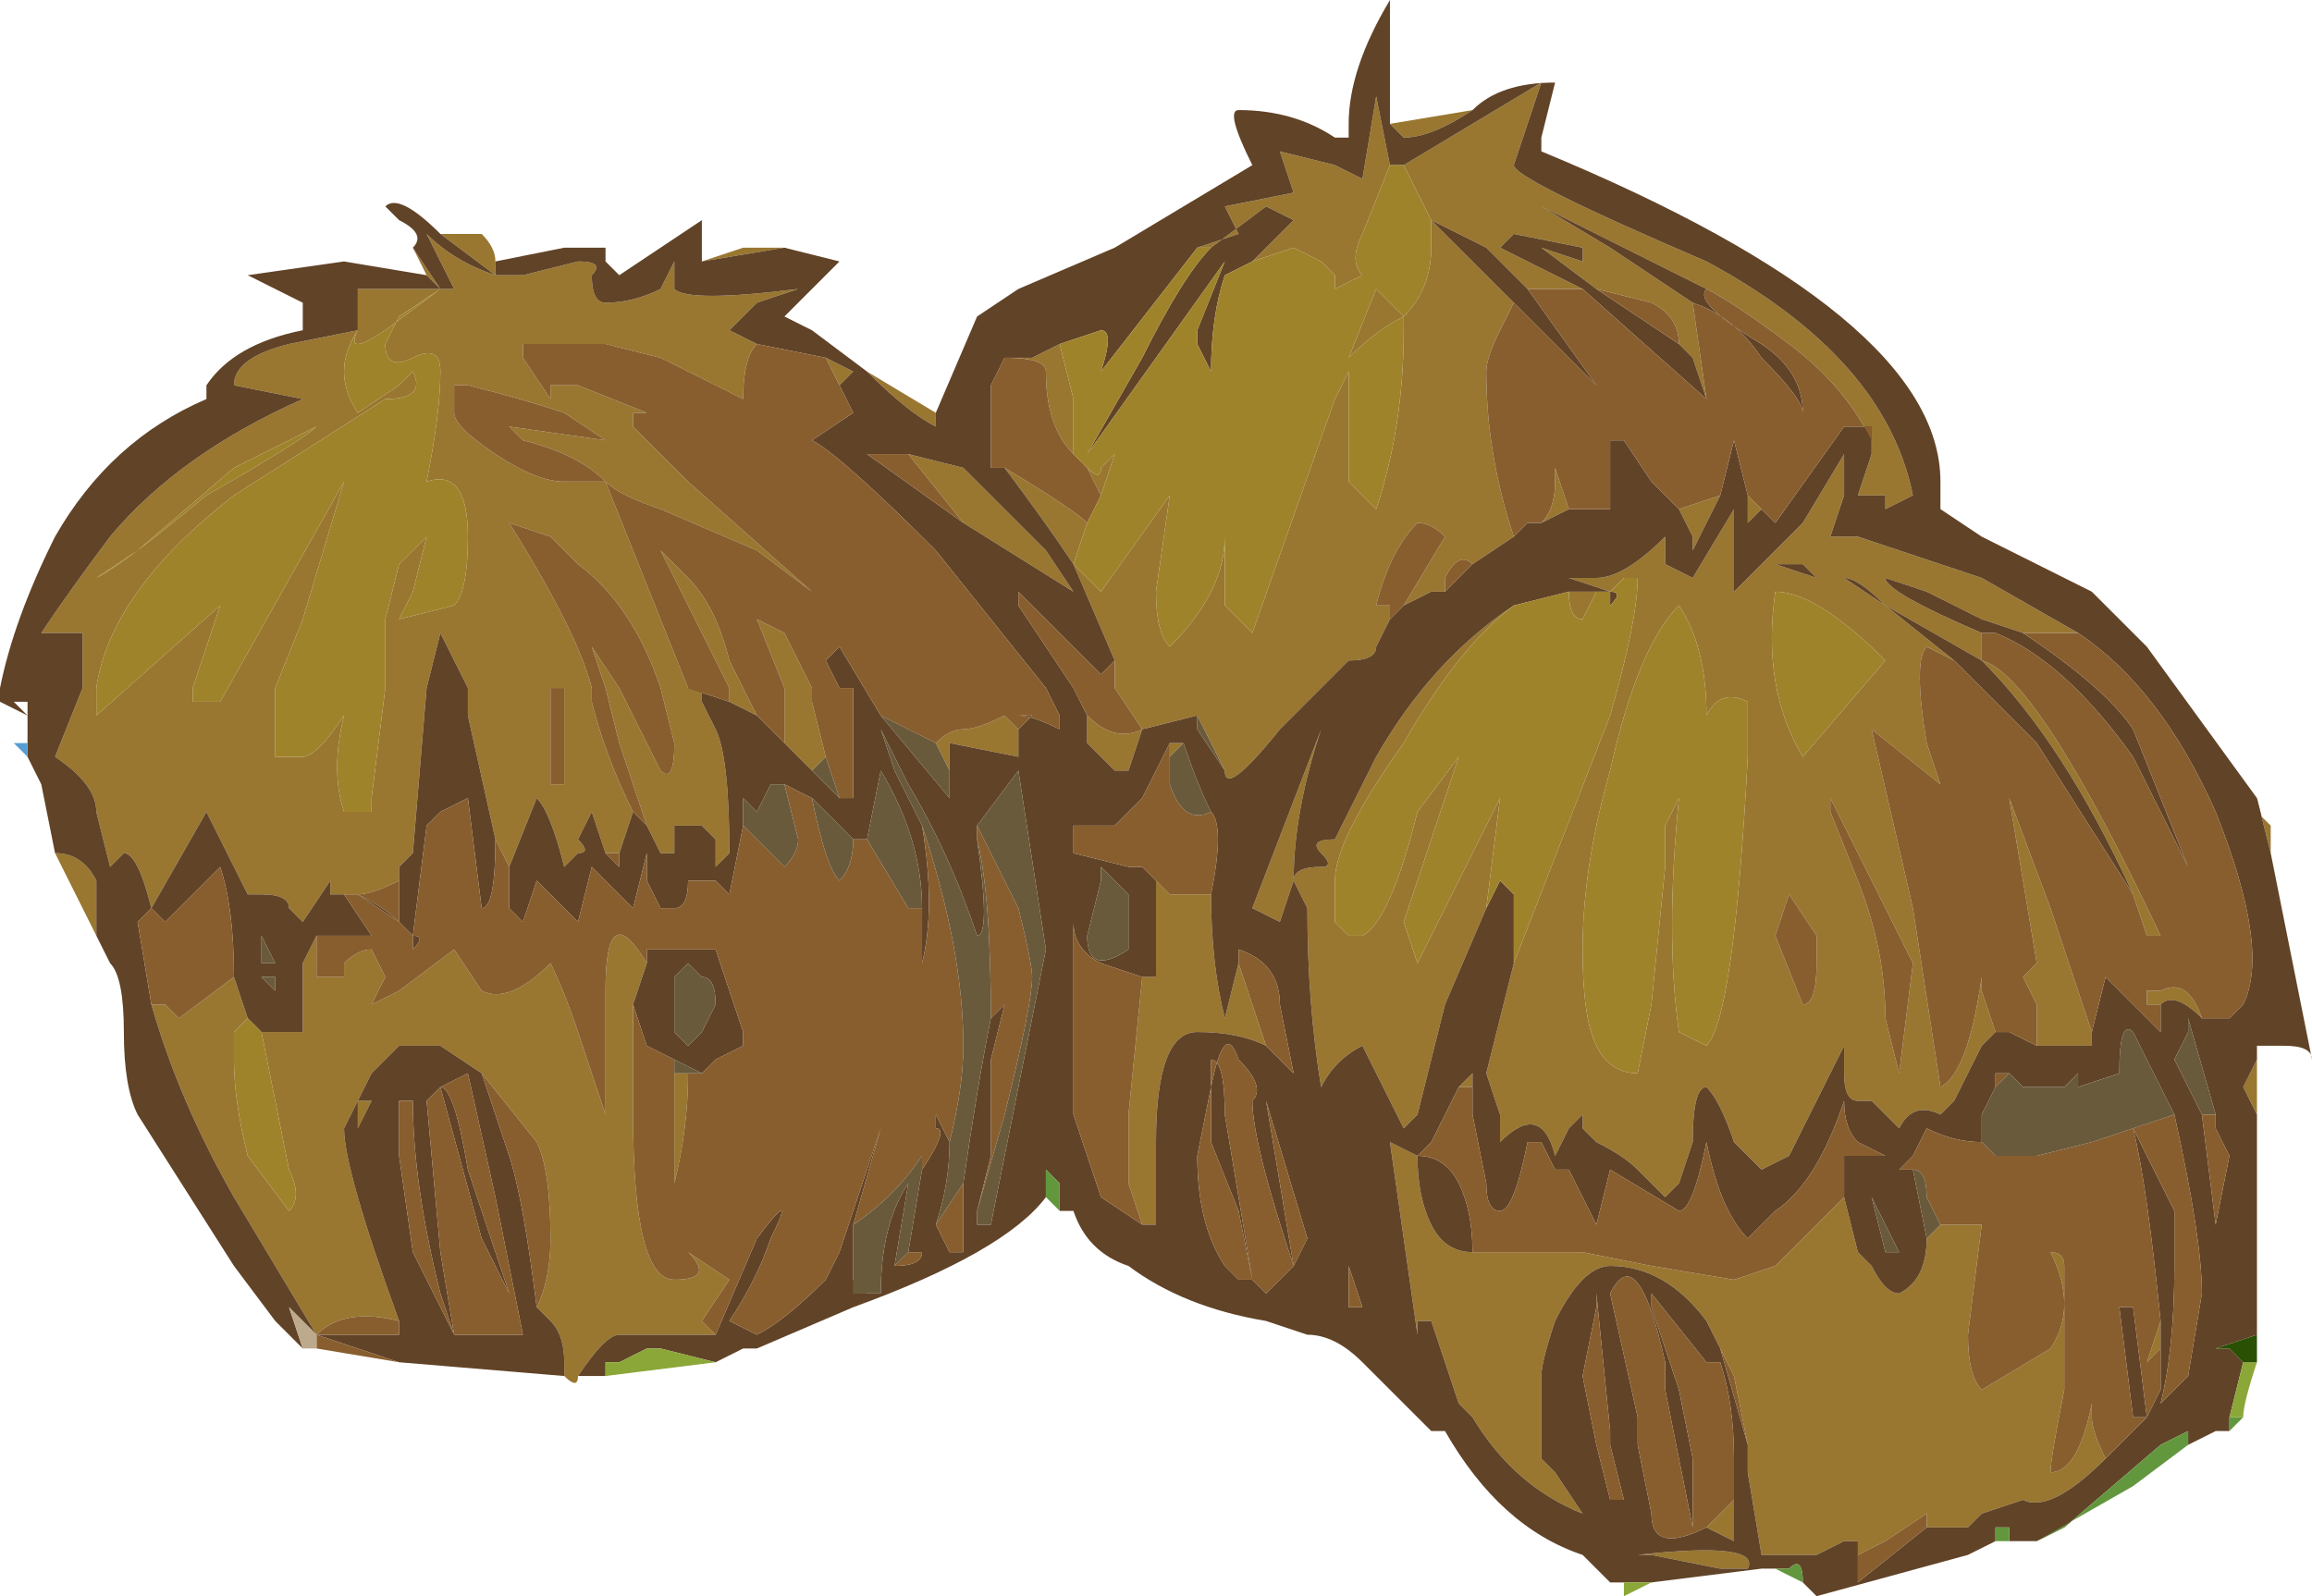 <?xml version="1.0" encoding="UTF-8" standalone="no"?>
<svg xmlns:ffdec="https://www.free-decompiler.com/flash" xmlns:xlink="http://www.w3.org/1999/xlink" ffdec:objectType="shape" height="5.8px" width="8.4px" xmlns="http://www.w3.org/2000/svg">
  <g transform="matrix(1.0, 0.0, 0.0, 1.0, 4.2, 2.9)">
    <path d="M2.0 -1.85 L1.4 -2.15 1.65 -2.0 1.95 -1.8 2.0 -1.45 1.95 -1.6 1.9 -1.65 Q1.9 -1.75 1.8 -1.8 L1.6 -1.85 1.4 -2.0 1.55 -1.95 1.55 -2.0 1.3 -2.05 1.25 -2.0 1.55 -1.85 1.35 -1.85 1.2 -2.0 1.0 -2.1 0.9 -2.3 1.4 -2.6 1.3 -2.3 Q1.3 -2.25 2.0 -1.95 2.65 -1.6 2.75 -1.1 L2.65 -1.05 2.65 -1.1 2.55 -1.1 2.6 -1.25 2.6 -1.3 Q2.5 -1.5 2.3 -1.65 2.1 -1.8 2.0 -1.85 M0.85 -2.45 L1.15 -2.5 Q1.0 -2.4 0.9 -2.4 L0.85 -2.45 M4.0 0.05 L4.05 0.1 4.05 0.2 4.0 0.0 4.0 0.05 M4.0 0.95 L4.0 1.15 3.95 1.05 4.0 0.95 M-2.1 2.1 Q-2.1 2.15 -2.15 2.1 L-2.15 2.05 Q-2.15 1.95 -2.2 1.9 L-2.25 1.85 Q-2.2 1.75 -2.2 1.6 -2.2 1.35 -2.25 1.25 L-2.45 1.0 -2.6 0.9 -2.75 0.9 -2.85 1.0 -2.95 1.2 Q-2.95 1.35 -2.75 1.9 -2.95 1.85 -3.05 1.95 L-3.35 1.45 Q-3.55 1.1 -3.65 0.75 L-3.6 0.75 -3.55 0.8 -3.35 0.65 -3.3 0.8 -3.35 0.85 -3.35 0.95 Q-3.35 1.1 -3.3 1.3 L-3.15 1.5 Q-3.1 1.45 -3.15 1.35 L-3.25 0.85 -3.1 0.85 -3.1 0.6 -3.05 0.5 -3.05 0.65 -2.95 0.65 -2.95 0.6 Q-2.9 0.55 -2.85 0.55 L-2.8 0.65 -2.85 0.75 -2.75 0.7 -2.55 0.55 -2.45 0.7 Q-2.35 0.75 -2.2 0.6 -2.15 0.7 -2.1 0.85 L-2.0 1.15 -2.0 0.7 Q-2.0 0.35 -1.85 0.6 L-1.9 0.75 -1.9 1.15 Q-1.9 1.75 -1.75 1.75 -1.6 1.75 -1.7 1.65 L-1.55 1.75 -1.65 1.9 -1.6 1.95 -1.95 1.95 Q-2.0 1.95 -2.1 2.1 M-3.85 0.5 L-4.0 0.2 Q-3.9 0.2 -3.85 0.3 -3.85 0.35 -3.85 0.5 M-2.65 -1.9 L-2.7 -2.0 -2.6 -1.85 -2.55 -1.85 -2.65 -2.05 Q-2.55 -1.95 -2.4 -1.9 L-2.6 -2.05 -2.45 -2.05 Q-2.4 -2.0 -2.4 -1.95 L-2.4 -1.9 -2.3 -1.9 -2.1 -1.95 Q-2.0 -1.95 -2.05 -1.9 -2.05 -1.8 -2.0 -1.8 -1.9 -1.8 -1.8 -1.85 L-1.75 -1.95 -1.75 -1.85 Q-1.7 -1.8 -1.3 -1.85 L-1.45 -1.8 -1.55 -1.7 -1.45 -1.65 Q-1.5 -1.6 -1.5 -1.45 L-1.8 -1.6 -2.0 -1.65 -2.3 -1.65 -2.3 -1.6 -2.2 -1.45 -2.2 -1.5 -2.1 -1.5 -1.85 -1.4 -1.9 -1.4 -1.9 -1.35 -1.7 -1.15 -1.25 -0.75 -1.45 -0.9 -1.8 -1.05 Q-1.95 -1.1 -2.0 -1.15 L-1.7 -0.4 -1.65 -0.4 -1.65 -0.35 -1.6 -0.25 Q-1.55 -0.15 -1.55 0.2 L-1.6 0.25 -1.6 0.15 -1.65 0.1 -1.75 0.1 -1.75 0.2 -1.8 0.2 -1.85 0.1 -1.95 -0.2 -2.0 -0.4 -2.05 -0.55 -1.95 -0.4 -1.8 -0.1 Q-1.75 -0.05 -1.75 -0.2 L-1.8 -0.4 Q-1.9 -0.7 -2.1 -0.85 L-2.2 -0.95 -2.35 -1.0 Q-2.1 -0.6 -2.05 -0.4 L-2.05 -0.35 Q-2.0 -0.15 -1.9 0.05 L-1.95 0.2 -2.0 0.2 -2.05 0.05 -2.1 0.15 Q-2.05 0.2 -2.1 0.2 L-2.15 0.25 Q-2.2 0.05 -2.25 0.0 L-2.35 0.25 -2.4 0.15 -2.5 -0.3 -2.5 -0.4 -2.6 -0.6 -2.65 -0.4 -2.7 0.2 -2.75 0.25 -2.75 0.3 Q-2.85 0.35 -2.9 0.35 L-2.95 0.35 -3.0 0.35 -3.0 0.3 -3.1 0.45 -3.15 0.4 Q-3.15 0.35 -3.25 0.35 L-3.3 0.35 -3.45 0.05 -3.65 0.4 Q-3.7 0.2 -3.75 0.2 L-3.8 0.25 -3.85 0.05 Q-3.85 -0.05 -4.0 -0.15 L-3.9 -0.4 -3.9 -0.6 -4.05 -0.6 Q-3.95 -0.75 -3.8 -0.95 -3.55 -1.25 -3.1 -1.45 L-3.35 -1.5 Q-3.35 -1.6 -3.15 -1.65 L-2.9 -1.7 Q-3.0 -1.55 -2.9 -1.4 L-2.75 -1.5 -2.7 -1.55 Q-2.65 -1.45 -2.8 -1.45 L-3.35 -1.1 Q-3.8 -0.75 -3.85 -0.4 L-3.85 -0.3 -3.4 -0.7 -3.5 -0.4 -3.5 -0.35 -3.4 -0.35 -2.95 -1.15 -3.1 -0.65 -3.2 -0.4 -3.2 -0.15 -3.1 -0.15 Q-3.05 -0.15 -2.95 -0.3 -3.0 -0.1 -2.95 0.05 L-2.85 0.05 -2.85 0.0 -2.8 -0.4 -2.8 -0.65 -2.75 -0.85 -2.65 -0.95 -2.7 -0.75 -2.75 -0.65 -2.55 -0.7 Q-2.5 -0.75 -2.5 -0.95 -2.5 -1.2 -2.65 -1.15 -2.6 -1.4 -2.6 -1.55 -2.6 -1.65 -2.7 -1.6 -2.8 -1.55 -2.8 -1.65 L-2.75 -1.75 -2.6 -1.85 -2.8 -1.7 Q-2.95 -1.6 -2.9 -1.7 L-2.9 -1.85 -2.6 -1.85 -2.65 -1.9 M-2.0 -1.95 L-1.95 -1.9 -2.0 -1.95 Q-1.95 -1.95 -2.0 -1.95 M-1.65 -1.95 L-1.5 -2.0 -1.35 -2.0 -1.65 -1.95 M-1.05 -1.55 L-0.8 -1.4 -0.8 -1.35 Q-0.9 -1.4 -1.05 -1.55 M0.15 -2.0 L0.3 -2.05 0.25 -2.15 0.5 -2.2 0.45 -2.35 0.65 -2.3 0.75 -2.25 0.8 -2.55 0.85 -2.3 0.75 -2.05 Q0.7 -1.95 0.75 -1.9 L0.65 -1.85 0.65 -1.9 0.6 -1.95 0.5 -2.0 0.35 -1.95 0.25 -1.9 0.35 -1.95 0.5 -2.1 0.4 -2.15 0.2 -2.0 0.15 -2.0 M-0.35 -1.65 L-0.3 -1.45 Q-0.3 -1.35 -0.3 -1.25 -0.4 -1.35 -0.4 -1.55 -0.4 -1.6 -0.55 -1.6 L-0.45 -1.6 -0.35 -1.65 M-0.25 -1.2 Q-0.2 -1.15 -0.2 -1.2 L-0.15 -1.25 -0.2 -1.1 -0.25 -1.2 M-0.25 -1.0 L-0.3 -0.85 -0.2 -0.75 0.05 -1.1 0.0 -0.75 Q0.0 -0.6 0.05 -0.55 0.25 -0.75 0.25 -0.95 L0.25 -0.7 0.35 -0.6 0.65 -1.45 0.7 -1.55 Q0.7 -1.4 0.7 -1.15 L0.8 -1.05 Q0.9 -1.35 0.9 -1.7 L0.9 -1.75 Q0.8 -1.7 0.7 -1.6 L0.8 -1.85 0.9 -1.75 Q1.0 -1.85 1.0 -2.0 L1.0 -2.1 1.3 -1.8 1.25 -1.7 Q1.2 -1.6 1.2 -1.55 1.2 -1.25 1.3 -0.95 L1.15 -0.85 Q1.1 -0.9 1.05 -0.8 L1.05 -0.75 1.0 -0.75 0.9 -0.7 1.05 -0.95 Q1.0 -1.0 0.95 -1.0 0.85 -0.9 0.8 -0.7 L0.85 -0.7 0.85 -0.65 0.8 -0.55 Q0.8 -0.5 0.7 -0.5 L0.45 -0.25 Q0.25 0.0 0.25 -0.1 L0.15 -0.3 0.15 -0.25 0.15 -0.3 -0.05 -0.25 -0.1 -0.1 -0.15 -0.1 -0.25 -0.2 -0.25 -0.3 Q-0.15 -0.2 -0.05 -0.25 L-0.15 -0.4 -0.15 -0.5 -0.3 -0.85 Q-0.4 -1.0 -0.55 -1.2 -0.3 -1.05 -0.25 -1.0 M1.4 -1.0 Q1.45 -1.05 1.45 -1.15 L1.45 -1.2 1.5 -1.05 1.4 -1.0 M1.9 -1.05 L2.05 -1.1 1.95 -0.9 1.95 -0.95 1.9 -1.05 M2.15 -1.1 L2.2 -1.05 2.15 -1.0 2.15 -1.1 M0.05 -0.2 L0.1 -0.2 0.05 -0.15 0.05 -0.2 M0.2 0.35 Q0.2 0.6 0.25 0.8 L0.3 0.6 0.4 0.9 Q0.3 0.85 0.15 0.85 0.0 0.85 0.0 1.25 0.0 1.45 0.0 1.6 L0.0 1.55 -0.05 1.55 -0.1 1.4 -0.1 1.15 -0.05 0.65 0.0 0.65 Q0.0 0.6 0.0 0.5 L0.0 0.3 0.05 0.35 0.2 0.35 M-0.3 0.6 L-0.3 0.45 -0.3 0.6 M-0.3 0.2 L-0.3 0.1 -0.3 0.2 M1.3 -0.7 Q1.1 -0.55 0.9 -0.2 0.65 0.15 0.65 0.3 0.65 0.4 0.65 0.45 L0.7 0.5 0.75 0.5 Q0.85 0.45 0.95 0.05 L1.1 -0.15 0.9 0.45 0.95 0.6 1.25 0.0 1.2 0.4 1.05 0.75 0.95 1.15 0.9 1.2 0.75 0.9 Q0.65 0.95 0.6 1.05 0.55 0.75 0.55 0.4 L0.5 0.3 Q0.5 0.25 0.6 0.25 0.65 0.25 0.6 0.2 0.55 0.15 0.65 0.15 L0.8 -0.15 Q1.0 -0.5 1.3 -0.7 M1.3 0.6 L1.65 -0.3 Q1.75 -0.65 1.75 -0.8 L1.7 -0.8 1.65 -0.75 1.5 -0.8 1.6 -0.8 Q1.7 -0.8 1.85 -0.95 L1.85 -0.85 1.95 -0.8 2.1 -1.05 2.1 -0.75 2.35 -1.0 2.5 -1.25 2.5 -1.1 2.45 -0.95 2.55 -0.95 3.0 -0.8 3.35 -0.6 3.15 -0.6 3.0 -0.65 2.8 -0.75 2.65 -0.8 Q2.65 -0.75 3.0 -0.6 L3.05 -0.6 3.0 -0.6 3.0 -0.5 2.65 -0.7 2.5 -0.8 Q2.55 -0.8 2.65 -0.7 L2.9 -0.5 2.8 -0.55 Q2.75 -0.5 2.8 -0.2 L2.85 -0.05 2.6 -0.25 2.75 0.4 2.85 1.05 Q2.95 1.0 3.0 0.65 L3.0 0.7 3.05 0.85 3.0 0.9 2.9 1.1 2.85 1.15 Q2.75 1.1 2.7 1.2 L2.6 1.1 2.55 1.1 Q2.5 1.1 2.5 1.0 L2.5 0.9 2.4 1.1 Q2.35 1.2 2.3 1.3 L2.2 1.35 2.1 1.25 Q2.05 1.1 2.0 1.05 1.95 1.05 1.95 1.25 L1.9 1.4 1.85 1.45 1.75 1.35 Q1.7 1.3 1.6 1.25 L1.6 1.25 1.55 1.2 1.55 1.15 1.5 1.2 1.45 1.3 Q1.4 1.1 1.25 1.25 L1.25 1.15 1.2 1.0 1.3 0.6 M1.6 -0.75 L1.55 -0.65 Q1.5 -0.65 1.5 -0.75 L1.6 -0.75 M3.8 0.8 Q3.7 0.7 3.65 0.75 L3.6 0.75 3.6 0.7 3.65 0.7 Q3.75 0.65 3.8 0.8 M3.4 0.85 L3.4 0.9 3.35 0.9 3.2 0.9 3.2 0.75 3.15 0.65 3.2 0.6 3.1 0.0 3.25 0.4 3.4 0.85 M2.15 -0.35 Q2.05 -0.4 2.0 -0.3 2.0 -0.55 1.9 -0.7 1.75 -0.55 1.65 -0.1 1.55 0.25 1.55 0.55 1.55 0.8 1.6 0.9 1.65 1.0 1.75 1.0 L1.8 0.75 1.85 0.25 1.85 0.1 1.9 0.0 Q1.85 0.5 1.9 0.85 L2.0 0.9 Q2.1 0.8 2.15 -0.15 L2.15 -0.35 M2.25 -0.85 L2.4 -0.8 2.35 -0.85 2.25 -0.85 M2.45 0.0 L2.45 0.05 2.55 0.3 Q2.65 0.55 2.65 0.8 L2.7 1.0 2.75 0.6 2.45 0.0 M3.55 0.35 Q3.3 -0.2 3.0 -0.5 3.2 -0.45 3.65 0.5 L3.6 0.5 3.55 0.35 M2.35 -0.15 L2.65 -0.5 Q2.4 -0.75 2.25 -0.75 2.2 -0.4 2.35 -0.15 M3.75 0.8 L3.75 0.85 3.75 0.8 M3.65 1.9 L3.65 2.0 3.6 2.05 3.65 1.9 M3.45 2.4 Q3.25 2.6 3.15 2.55 L3.0 2.6 2.95 2.65 2.8 2.65 2.8 2.6 2.65 2.7 2.55 2.75 2.55 2.7 2.5 2.7 2.4 2.75 2.2 2.75 2.15 2.45 2.15 2.35 2.1 2.1 2.0 1.9 Q1.85 1.7 1.65 1.7 1.55 1.7 1.45 1.9 1.4 2.05 1.4 2.1 L1.4 2.4 1.45 2.45 1.55 2.6 Q1.3 2.5 1.15 2.25 L1.1 2.2 1.0 1.9 0.95 1.9 0.95 1.95 0.85 1.25 0.95 1.3 Q0.95 1.45 1.0 1.55 1.05 1.65 1.15 1.65 L1.4 1.65 Q1.45 1.65 1.55 1.65 L1.8 1.7 2.1 1.75 2.25 1.7 2.5 1.45 2.55 1.65 2.6 1.7 Q2.65 1.8 2.7 1.8 2.8 1.75 2.8 1.6 L2.85 1.55 3.0 1.55 2.95 1.95 Q2.95 2.1 3.0 2.15 L3.25 2.0 Q3.35 1.85 3.25 1.65 3.3 1.65 3.3 1.7 L3.3 2.15 Q3.25 2.4 3.25 2.45 3.35 2.45 3.4 2.2 L3.4 2.25 Q3.4 2.3 3.45 2.4 M1.1 1.05 L1.15 1.0 1.15 1.05 1.1 1.05 M3.05 1.05 L3.05 1.0 3.05 1.05 M2.4 0.5 L2.3 0.35 2.25 0.5 2.35 0.75 Q2.4 0.75 2.4 0.6 L2.4 0.5 M0.35 0.4 L0.6 -0.25 Q0.5 0.05 0.5 0.3 L0.45 0.45 0.35 0.4 M0.7 1.0 L0.7 1.0 M0.65 1.25 L0.65 1.25 M0.15 1.65 L0.15 1.65 M2.1 2.55 L2.1 2.7 2.0 2.65 2.1 2.55 M2.05 2.8 L1.8 2.75 1.75 2.75 Q2.2 2.7 2.15 2.8 L2.05 2.8 M-3.35 -1.2 L-3.7 -0.9 -3.85 -0.8 Q-3.75 -0.85 -3.45 -1.1 -3.1 -1.3 -3.05 -1.35 L-3.35 -1.2 M-1.75 -1.35 L-1.75 -1.35 M-2.0 -1.15 Q-2.1 -1.25 -2.3 -1.3 L-2.35 -1.35 -2.0 -1.3 -2.15 -1.4 Q-2.3 -1.45 -2.5 -1.5 L-2.55 -1.5 -2.55 -1.4 Q-2.55 -1.35 -2.4 -1.25 -2.25 -1.15 -2.15 -1.15 L-2.0 -1.15 M-2.2 -0.1 L-2.2 -0.05 -2.15 -0.05 -2.15 -0.4 -2.2 -0.4 -2.2 -0.1 M-1.55 -0.35 L-1.55 -0.4 -1.8 -0.9 -1.7 -0.8 Q-1.6 -0.7 -1.55 -0.5 L-1.45 -0.3 -1.55 -0.35 M-1.35 -0.2 L-1.35 -0.4 -1.45 -0.65 -1.35 -0.6 -1.25 -0.4 -1.25 -0.35 -1.2 -0.15 -1.25 -0.1 -1.35 -0.2 M-0.8 -0.2 Q-0.75 -0.25 -0.7 -0.25 -0.65 -0.25 -0.55 -0.3 L-0.5 -0.25 -0.5 -0.15 -0.75 -0.2 -0.75 -0.1 -0.8 -0.2 M-1.15 -1.5 L-1.2 -1.6 -1.1 -1.55 -1.15 -1.5 M-0.9 -1.25 L-0.7 -1.2 Q-0.6 -1.1 -0.4 -0.9 L-0.3 -0.75 -0.7 -1.0 -0.9 -1.25 M-0.6 -0.55 L-0.6 -0.55 M-1.1 0.35 L-1.1 0.35 M-1.5 0.05 L-1.5 0.1 -1.5 0.05 M-2.85 1.1 L-2.9 1.2 -2.9 1.1 -2.85 1.1 M-1.75 1.0 L-1.7 1.0 Q-1.7 1.2 -1.75 1.4 L-1.75 1.0 M-3.8 0.3 L-3.8 0.3" fill="#997731" fill-rule="evenodd" stroke="none"/>
    <path d="M1.95 -1.8 L1.65 -2.0 1.4 -2.15 2.0 -1.85 Q1.95 -1.8 2.2 -1.65 2.35 -1.55 2.35 -1.4 2.35 -1.25 2.35 -1.4 2.35 -1.45 2.2 -1.6 2.1 -1.75 1.95 -1.8 M2.6 -1.25 L2.55 -1.1 2.65 -1.1 2.65 -1.05 2.75 -1.1 Q2.65 -1.6 2.0 -1.95 1.3 -2.25 1.3 -2.3 L1.4 -2.6 0.9 -2.3 0.85 -2.3 0.8 -2.55 0.75 -2.25 0.65 -2.3 0.45 -2.35 0.5 -2.2 0.25 -2.15 0.3 -2.05 0.15 -2.0 -0.2 -1.55 Q-0.15 -1.7 -0.2 -1.7 L-0.35 -1.65 -0.45 -1.6 -0.55 -1.6 -0.6 -1.5 -0.6 -1.2 -0.55 -1.2 Q-0.4 -1.0 -0.3 -0.85 L-0.15 -0.5 -0.2 -0.45 -0.5 -0.75 -0.5 -0.7 -0.3 -0.4 -0.25 -0.3 -0.25 -0.2 -0.15 -0.1 -0.1 -0.1 -0.05 -0.25 0.15 -0.3 0.15 -0.25 0.25 -0.1 Q0.25 0.0 0.45 -0.25 L0.7 -0.5 Q0.8 -0.5 0.8 -0.55 L0.85 -0.65 0.9 -0.7 1.0 -0.75 1.05 -0.75 1.15 -0.85 1.3 -0.95 1.35 -1.0 1.4 -1.0 1.5 -1.05 1.65 -1.05 1.65 -1.3 1.7 -1.3 1.8 -1.15 1.9 -1.05 1.95 -0.95 1.95 -0.9 2.05 -1.1 2.1 -1.3 2.15 -1.1 2.15 -1.0 2.2 -1.05 2.25 -1.0 2.5 -1.35 2.6 -1.35 2.6 -1.25 M1.0 -2.1 L1.2 -2.0 1.35 -1.85 1.6 -1.5 1.3 -1.8 1.0 -2.1 M1.55 -1.85 L1.25 -2.0 1.3 -2.05 1.55 -2.0 1.55 -1.95 1.4 -2.0 1.6 -1.85 1.9 -1.65 1.95 -1.6 2.0 -1.45 1.55 -1.85 M-0.8 -1.4 L-0.65 -1.75 -0.5 -1.85 -0.15 -2.0 0.35 -2.3 Q0.25 -2.5 0.3 -2.5 0.5 -2.5 0.65 -2.4 L0.7 -2.4 0.7 -2.45 Q0.7 -2.65 0.85 -2.9 L0.85 -2.45 0.9 -2.4 Q1.0 -2.4 1.15 -2.5 1.25 -2.6 1.45 -2.6 L1.4 -2.4 1.4 -2.35 Q2.85 -1.75 2.85 -1.15 L2.85 -1.05 3.0 -0.95 3.4 -0.75 3.6 -0.55 4.0 0.0 4.05 0.2 4.2 0.95 Q4.2 0.9 4.1 0.9 L4.0 0.9 4.0 0.95 3.95 1.05 4.0 1.15 4.0 1.8 4.0 1.9 4.0 1.95 3.85 2.0 3.9 2.0 3.95 2.05 3.9 2.25 3.9 2.3 3.85 2.3 3.75 2.35 3.75 2.3 3.65 2.35 3.3 2.65 3.2 2.7 3.1 2.7 3.1 2.65 3.05 2.65 3.05 2.7 2.95 2.75 2.4 2.9 2.35 2.85 Q2.35 2.75 2.3 2.8 L2.25 2.8 2.2 2.8 1.8 2.85 1.65 2.85 1.55 2.75 Q1.25 2.65 1.05 2.3 L1.0 2.3 0.75 2.05 Q0.65 1.95 0.55 1.95 L0.4 1.9 Q0.1 1.85 -0.1 1.7 -0.25 1.65 -0.3 1.5 L-0.35 1.5 -0.35 1.4 -0.4 1.35 -0.4 1.45 Q-0.55 1.65 -1.1 1.85 L-1.45 2.0 -1.5 2.0 -1.6 2.05 -1.8 2.0 -1.85 2.0 -1.95 2.05 -2.0 2.05 -2.0 2.1 -2.1 2.1 Q-2.0 1.95 -1.95 1.95 L-1.6 1.95 -1.45 1.6 Q-1.3 1.4 -1.4 1.6 -1.45 1.75 -1.55 1.9 L-1.45 1.95 Q-1.35 1.9 -1.2 1.75 L-1.15 1.65 Q-1.05 1.35 -1.0 1.2 L-1.1 1.55 -1.1 1.75 -1.05 1.8 -1.0 1.8 Q-1.0 1.55 -0.9 1.4 L-0.95 1.7 Q-0.85 1.7 -0.85 1.65 L-0.9 1.65 -0.85 1.35 Q-0.75 1.2 -0.8 1.2 L-0.8 1.15 -0.75 1.25 Q-0.75 1.4 -0.8 1.55 L-0.75 1.65 -0.7 1.65 -0.7 1.4 Q-0.65 1.05 -0.6 0.8 L-0.55 0.75 -0.6 0.95 Q-0.6 1.2 -0.6 1.3 L-0.65 1.5 -0.65 1.55 -0.6 1.55 -0.4 0.55 -0.5 -0.1 -0.65 0.1 -0.65 0.15 Q-0.6 0.5 -0.65 0.5 -0.75 0.2 -0.9 -0.05 L-1.0 -0.25 -0.95 -0.1 -0.85 0.1 Q-0.8 0.4 -0.85 0.6 L-0.85 0.4 Q-0.85 0.15 -1.0 -0.1 L-1.05 0.15 -1.1 0.15 -1.25 0.0 -1.35 -0.05 -1.4 -0.05 -1.45 0.05 -1.5 0.0 -1.5 0.05 -1.5 0.1 -1.55 0.35 -1.6 0.3 -1.7 0.3 Q-1.7 0.4 -1.75 0.4 L-1.8 0.4 -1.85 0.3 -1.85 0.2 -1.9 0.4 -2.05 0.25 -2.1 0.45 -2.25 0.3 -2.3 0.45 -2.35 0.4 -2.35 0.25 -2.25 0.0 Q-2.2 0.05 -2.15 0.25 L-2.1 0.2 Q-2.05 0.2 -2.1 0.15 L-2.05 0.05 -2.0 0.2 -1.95 0.25 -1.95 0.2 -1.9 0.05 -1.85 0.1 -1.8 0.2 -1.75 0.2 -1.75 0.1 -1.65 0.1 -1.6 0.15 -1.6 0.25 -1.55 0.2 Q-1.55 -0.15 -1.6 -0.25 L-1.65 -0.35 -1.65 -0.4 -1.7 -0.4 -1.55 -0.35 -1.45 -0.3 -1.35 -0.2 -1.25 -0.1 -1.15 0.0 -1.1 0.0 -1.1 -0.4 -1.15 -0.4 -1.2 -0.5 -1.15 -0.55 -1.0 -0.3 -0.75 0.0 -0.75 -0.1 -0.75 -0.2 -0.5 -0.15 -0.5 -0.25 -0.45 -0.3 -0.5 -0.3 Q-0.45 -0.3 -0.35 -0.25 L-0.35 -0.3 -0.4 -0.4 -0.8 -0.9 Q-1.15 -1.25 -1.25 -1.3 L-1.1 -1.4 -1.15 -1.5 -1.1 -1.55 -1.2 -1.6 -1.45 -1.65 -1.55 -1.7 -1.45 -1.8 -1.3 -1.85 Q-1.7 -1.8 -1.75 -1.85 L-1.75 -1.95 -1.8 -1.85 Q-1.9 -1.8 -2.0 -1.8 -2.05 -1.8 -2.05 -1.9 -2.0 -1.95 -2.1 -1.95 L-2.3 -1.9 -2.4 -1.9 -2.4 -1.95 -2.15 -2.0 -2.0 -2.0 -2.0 -1.95 Q-1.95 -1.95 -2.0 -1.95 L-1.95 -1.9 -1.65 -2.1 -1.65 -1.95 -1.35 -2.0 -1.15 -1.95 -1.35 -1.75 -1.25 -1.7 -1.05 -1.55 Q-0.9 -1.4 -0.8 -1.35 L-0.8 -1.4 M-2.15 2.1 L-2.75 2.05 -3.05 1.95 -2.75 1.95 -2.75 1.9 Q-2.95 1.35 -2.95 1.2 L-2.85 1.0 -2.75 0.9 -2.6 0.9 -2.45 1.0 -2.35 1.3 Q-2.3 1.45 -2.25 1.85 L-2.2 1.9 Q-2.15 1.95 -2.15 2.05 L-2.15 2.1 M-3.1 2.0 L-3.2 1.9 -3.35 1.7 -3.7 1.15 Q-3.75 1.05 -3.75 0.85 -3.75 0.65 -3.8 0.6 L-3.85 0.5 Q-3.85 0.35 -3.85 0.3 -3.9 0.2 -4.0 0.2 L-4.05 -0.05 -4.1 -0.15 -4.1 -0.2 -4.1 -0.35 -4.15 -0.35 -4.1 -0.3 -4.2 -0.35 -4.2 -0.4 Q-4.15 -0.65 -4.0 -0.95 -3.8 -1.3 -3.45 -1.45 L-3.45 -1.5 Q-3.35 -1.65 -3.1 -1.7 L-3.1 -1.8 -3.3 -1.9 -2.95 -1.95 -2.65 -1.9 -2.6 -1.85 -2.9 -1.85 -2.9 -1.7 -3.15 -1.65 Q-3.35 -1.6 -3.35 -1.5 L-3.1 -1.45 Q-3.55 -1.25 -3.8 -0.95 -3.95 -0.75 -4.05 -0.6 L-3.9 -0.6 -3.9 -0.4 -4.0 -0.15 Q-3.85 -0.05 -3.85 0.05 L-3.8 0.25 -3.75 0.2 Q-3.7 0.2 -3.65 0.4 L-3.45 0.05 -3.3 0.35 -3.25 0.35 Q-3.15 0.35 -3.15 0.4 L-3.1 0.45 -3.0 0.3 -3.0 0.35 -2.95 0.35 -2.85 0.5 -3.05 0.5 -3.1 0.6 -3.1 0.85 -3.25 0.85 -3.3 0.8 -3.35 0.65 Q-3.35 0.4 -3.4 0.25 L-3.6 0.45 -3.65 0.4 -3.7 0.45 -3.65 0.75 Q-3.55 1.1 -3.35 1.45 L-3.05 1.95 -3.15 1.85 -3.1 2.0 M-2.7 -2.0 Q-2.65 -2.05 -2.75 -2.1 L-2.8 -2.15 Q-2.75 -2.2 -2.6 -2.05 L-2.4 -1.9 Q-2.55 -1.95 -2.65 -2.05 L-2.55 -1.85 -2.6 -1.85 -2.7 -2.0 M0.25 -1.9 Q0.2 -1.75 0.2 -1.55 L0.15 -1.65 0.15 -1.7 0.25 -1.95 -0.25 -1.25 -0.05 -1.6 Q0.1 -1.9 0.2 -2.0 L0.4 -2.15 0.5 -2.1 0.35 -1.95 0.25 -1.9 M0.1 -0.2 L0.05 -0.2 -0.05 0.0 -0.15 0.1 -0.3 0.1 -0.3 0.1 -0.3 0.2 -0.1 0.25 -0.05 0.25 0.0 0.3 0.0 0.5 Q0.0 0.6 0.0 0.65 L-0.05 0.65 -0.2 0.6 Q-0.3 0.55 -0.3 0.45 L-0.3 0.6 -0.3 1.15 -0.2 1.45 -0.05 1.55 0.0 1.55 0.0 1.6 Q0.0 1.45 0.0 1.25 0.0 0.85 0.15 0.85 0.3 0.85 0.4 0.9 L0.5 1.0 0.45 0.75 Q0.45 0.6 0.3 0.55 L0.3 0.6 0.25 0.8 Q0.2 0.6 0.2 0.35 0.25 0.1 0.2 0.05 0.15 -0.05 0.1 -0.2 M1.2 0.4 L1.25 0.3 1.3 0.35 1.3 0.6 1.2 1.0 1.25 1.15 1.25 1.25 Q1.4 1.1 1.45 1.3 L1.5 1.2 1.55 1.15 1.55 1.2 1.6 1.25 1.6 1.25 Q1.7 1.3 1.75 1.35 L1.85 1.45 1.9 1.4 1.95 1.25 Q1.95 1.05 2.0 1.05 2.05 1.1 2.1 1.25 L2.2 1.35 2.3 1.3 Q2.35 1.2 2.4 1.1 L2.5 0.9 2.5 1.0 Q2.5 1.1 2.55 1.1 L2.6 1.1 2.7 1.2 Q2.75 1.1 2.85 1.15 L2.9 1.1 3.0 0.9 3.05 0.85 3.1 0.85 3.2 0.9 3.35 0.9 3.4 0.9 3.4 0.85 3.45 0.65 3.65 0.85 3.65 0.75 Q3.7 0.7 3.8 0.8 L3.9 0.8 3.95 0.75 Q4.05 0.55 3.85 0.05 3.65 -0.4 3.35 -0.6 L3.0 -0.8 2.55 -0.95 2.45 -0.95 2.5 -1.1 2.5 -1.25 2.35 -1.0 2.1 -0.75 2.1 -1.05 1.95 -0.8 1.85 -0.85 1.85 -0.95 Q1.7 -0.8 1.6 -0.8 L1.5 -0.8 1.65 -0.75 Q1.7 -0.75 1.65 -0.7 L1.65 -0.75 1.6 -0.75 1.5 -0.75 1.3 -0.7 Q1.0 -0.5 0.8 -0.15 L0.65 0.15 Q0.55 0.15 0.6 0.2 0.65 0.25 0.6 0.25 0.5 0.25 0.5 0.3 L0.55 0.4 Q0.55 0.75 0.6 1.05 0.65 0.95 0.75 0.9 L0.9 1.2 0.95 1.15 1.05 0.75 1.2 0.4 M3.05 -0.6 L3.0 -0.6 Q2.65 -0.75 2.65 -0.8 L2.8 -0.75 3.0 -0.65 3.15 -0.6 Q3.45 -0.4 3.55 -0.25 L3.75 0.25 3.55 -0.15 Q3.3 -0.5 3.05 -0.6 M2.25 -0.85 L2.35 -0.85 2.4 -0.8 2.25 -0.85 M2.9 -0.5 L2.65 -0.7 Q2.55 -0.8 2.5 -0.8 L2.65 -0.7 3.0 -0.5 Q3.3 -0.2 3.55 0.35 L3.2 -0.2 2.9 -0.5 M3.75 0.85 L3.7 0.95 3.8 1.15 3.85 1.55 3.9 1.3 3.85 1.2 3.85 1.15 3.75 0.8 3.75 0.85 M3.7 1.15 L3.55 0.85 Q3.5 0.8 3.5 1.0 L3.35 1.05 3.35 1.0 3.3 1.05 3.15 1.05 3.1 1.0 3.05 1.0 3.05 1.05 3.0 1.15 3.0 1.25 Q2.9 1.25 2.8 1.2 L2.75 1.3 2.7 1.35 2.75 1.35 2.8 1.6 Q2.8 1.75 2.7 1.8 2.65 1.8 2.6 1.7 L2.55 1.65 2.5 1.45 2.5 1.3 2.65 1.3 2.55 1.25 Q2.5 1.2 2.5 1.1 2.4 1.4 2.25 1.5 L2.15 1.6 Q2.05 1.5 2.0 1.25 1.95 1.5 1.9 1.5 L1.65 1.35 1.6 1.55 1.5 1.35 1.45 1.35 1.4 1.25 1.35 1.25 Q1.3 1.5 1.25 1.5 1.2 1.5 1.2 1.4 L1.15 1.15 1.15 1.05 1.15 1.0 1.1 1.05 1.0 1.25 0.95 1.3 0.85 1.25 0.95 1.95 0.95 1.9 1.0 1.9 1.1 2.2 1.15 2.25 Q1.3 2.5 1.55 2.6 L1.45 2.45 1.4 2.4 1.4 2.1 Q1.4 2.05 1.45 1.9 1.55 1.7 1.65 1.7 1.85 1.7 2.0 1.9 L2.05 2.0 2.15 2.35 2.15 2.45 2.2 2.75 2.4 2.75 2.5 2.7 2.55 2.7 2.55 2.75 2.55 2.85 2.8 2.65 2.95 2.65 3.0 2.6 3.15 2.55 Q3.25 2.6 3.45 2.4 L3.6 2.25 3.65 2.15 3.65 2.0 3.65 1.9 Q3.6 1.4 3.55 1.2 L3.7 1.5 3.7 1.7 Q3.7 2.0 3.65 2.2 L3.75 2.1 3.8 1.8 Q3.8 1.6 3.7 1.15 M3.5 1.85 L3.55 1.85 3.6 2.25 3.55 2.25 3.5 1.85 M1.15 1.65 Q1.05 1.65 1.0 1.55 0.95 1.45 0.95 1.3 1.05 1.3 1.1 1.4 1.15 1.5 1.15 1.65 M2.6 1.45 L2.65 1.65 2.7 1.65 2.6 1.45 M0.65 1.25 L0.65 1.25 M0.7 1.0 L0.7 1.0 M0.35 0.4 L0.45 0.45 0.5 0.3 Q0.5 0.05 0.6 -0.25 L0.35 0.4 M0.3 0.95 Q0.25 0.8 0.2 1.05 L0.15 1.3 Q0.15 1.55 0.25 1.7 L0.3 1.75 0.35 1.75 0.3 1.5 0.2 1.25 0.2 0.95 Q0.25 0.95 0.25 1.15 L0.35 1.75 0.4 1.8 0.5 1.7 Q0.35 1.25 0.35 1.1 0.4 1.05 0.3 0.95 M0.15 1.65 L0.15 1.65 0.15 1.65 M0.5 1.7 L0.55 1.6 0.4 1.1 0.5 1.7 M0.7 1.7 L0.7 1.85 0.75 1.85 0.7 1.7 M2.1 2.55 L2.1 2.4 Q2.1 2.2 2.05 2.05 L2.0 2.05 1.8 1.8 1.8 1.85 1.9 2.15 1.95 2.4 1.95 2.65 1.85 2.15 1.85 2.05 Q1.75 1.6 1.65 1.8 L1.75 2.25 1.75 2.35 1.8 2.6 Q1.8 2.75 2.0 2.65 L2.1 2.7 2.1 2.55 M1.6 1.85 L1.55 2.1 1.6 2.35 1.65 2.55 1.7 2.55 1.65 2.35 1.65 2.3 1.6 1.8 1.6 1.85 M2.05 2.8 L2.15 2.8 Q2.2 2.7 1.75 2.75 L1.8 2.75 2.05 2.8 M-2.75 0.25 L-2.7 0.2 -2.65 -0.4 -2.6 -0.6 -2.5 -0.4 -2.5 -0.3 -2.4 0.15 Q-2.4 0.4 -2.45 0.4 L-2.5 0.0 -2.6 0.05 -2.65 0.1 -2.7 0.5 -2.75 0.45 -2.75 0.25 M-0.9 -1.25 L-1.05 -1.25 -0.7 -1.0 -0.3 -0.75 -0.4 -0.9 Q-0.6 -1.1 -0.7 -1.2 L-0.9 -1.25 M-0.2 0.25 L-0.2 0.3 -0.25 0.5 Q-0.25 0.65 -0.1 0.55 L-0.1 0.35 Q-0.15 0.3 -0.2 0.25 M-1.9 0.75 L-1.85 0.6 -1.85 0.55 -1.6 0.55 -1.5 0.85 -1.5 0.9 -1.6 0.95 -1.65 1.0 -1.75 0.95 -1.85 0.9 -1.9 0.75 M-1.7 0.6 L-1.75 0.65 -1.75 0.85 -1.7 0.9 -1.65 0.85 -1.6 0.75 Q-1.6 0.65 -1.65 0.65 L-1.7 0.6 M-2.75 0.45 L-2.9 0.35 Q-2.8 0.4 -2.75 0.45 M-2.7 0.55 L-2.7 0.5 Q-2.65 0.5 -2.7 0.55 M-2.6 1.05 L-2.65 1.1 -2.6 1.65 -2.55 1.95 -2.3 1.95 -2.4 1.45 -2.5 1.0 -2.6 1.05 Q-2.55 1.05 -2.5 1.35 L-2.35 1.8 -2.45 1.6 -2.6 1.05 M-2.85 1.1 L-2.9 1.1 -2.9 1.2 -2.85 1.1 M-2.75 1.1 L-2.75 1.3 -2.7 1.65 -2.55 1.95 -2.6 1.8 Q-2.7 1.4 -2.7 1.1 L-2.75 1.1 M-2.5 2.1 L-2.5 2.1 M-3.25 0.5 L-3.25 0.6 -3.2 0.6 -3.25 0.5 M-3.2 0.65 L-3.25 0.65 -3.2 0.7 -3.2 0.65 M-3.8 0.3 L-3.8 0.3" fill="#614327" fill-rule="evenodd" stroke="none"/>
    <path d="M2.0 -1.85 Q2.1 -1.8 2.3 -1.65 2.5 -1.5 2.6 -1.3 L2.6 -1.25 2.6 -1.35 2.5 -1.35 2.25 -1.0 2.2 -1.05 2.15 -1.1 2.1 -1.3 2.05 -1.1 1.9 -1.05 1.8 -1.15 1.7 -1.3 1.65 -1.3 1.65 -1.05 1.5 -1.05 1.45 -1.2 1.45 -1.15 Q1.45 -1.05 1.4 -1.0 L1.35 -1.0 1.3 -0.95 Q1.2 -1.25 1.2 -1.55 1.2 -1.6 1.25 -1.7 L1.3 -1.8 1.6 -1.5 1.35 -1.85 1.55 -1.85 2.0 -1.45 1.95 -1.8 Q2.1 -1.75 2.2 -1.6 2.35 -1.45 2.35 -1.4 2.35 -1.25 2.35 -1.4 2.35 -1.55 2.2 -1.65 1.95 -1.8 2.0 -1.85 M1.6 -1.85 L1.8 -1.8 Q1.9 -1.75 1.9 -1.65 L1.6 -1.85 M-2.75 2.05 L-3.05 2.0 -3.05 1.95 Q-2.95 1.85 -2.75 1.9 L-2.75 1.95 -3.05 1.95 -2.75 2.05 M-0.3 -1.25 L-0.25 -1.2 -0.2 -1.1 -0.25 -1.0 Q-0.3 -1.05 -0.55 -1.2 L-0.6 -1.2 -0.6 -1.5 -0.55 -1.6 Q-0.4 -1.6 -0.4 -1.55 -0.4 -1.35 -0.3 -1.25 M0.85 -0.65 L0.85 -0.7 0.8 -0.7 Q0.85 -0.9 0.95 -1.0 1.0 -1.0 1.05 -0.95 L0.9 -0.7 0.85 -0.65 M1.05 -0.75 L1.05 -0.8 Q1.1 -0.9 1.15 -0.85 L1.05 -0.75 M-0.25 -0.3 L-0.3 -0.4 -0.5 -0.7 -0.5 -0.75 -0.2 -0.45 -0.15 -0.5 -0.15 -0.4 -0.05 -0.25 Q-0.15 -0.2 -0.25 -0.3 M0.2 0.05 Q0.25 0.1 0.2 0.35 L0.05 0.35 0.0 0.3 -0.05 0.25 -0.1 0.25 -0.3 0.2 -0.3 0.1 -0.3 0.1 -0.15 0.1 -0.05 0.0 0.05 -0.2 0.05 -0.15 0.05 -0.05 Q0.1 0.1 0.2 0.05 M0.3 0.6 L0.3 0.55 Q0.45 0.6 0.45 0.75 L0.5 1.0 0.4 0.9 0.3 0.6 M-0.05 1.55 L-0.2 1.45 -0.3 1.15 -0.3 0.6 -0.3 0.45 Q-0.3 0.55 -0.2 0.6 L-0.05 0.65 -0.1 1.15 -0.1 1.4 -0.05 1.55 M3.35 -0.6 Q3.65 -0.4 3.85 0.05 4.05 0.55 3.95 0.75 L3.9 0.8 3.8 0.8 Q3.75 0.65 3.65 0.7 L3.6 0.7 3.6 0.75 3.65 0.75 3.65 0.85 3.45 0.65 3.4 0.85 3.25 0.4 3.1 0.0 3.2 0.6 3.15 0.65 3.2 0.75 3.2 0.9 3.1 0.85 3.05 0.85 3.0 0.7 3.0 0.65 Q2.95 1.0 2.85 1.05 L2.75 0.4 2.6 -0.25 2.85 -0.05 2.8 -0.2 Q2.75 -0.5 2.8 -0.55 L2.9 -0.5 3.2 -0.2 3.55 0.35 3.6 0.5 3.65 0.5 Q3.2 -0.45 3.0 -0.5 L3.0 -0.6 3.05 -0.6 Q3.3 -0.5 3.55 -0.15 L3.75 0.25 3.55 -0.25 Q3.45 -0.4 3.15 -0.6 L3.35 -0.6 M2.45 0.0 L2.75 0.6 2.7 1.0 2.65 0.8 Q2.65 0.55 2.55 0.3 L2.45 0.05 2.45 0.0 M3.7 0.95 L3.75 0.85 3.7 0.95 M3.7 1.15 Q3.8 1.6 3.8 1.8 L3.75 2.1 3.65 2.2 Q3.7 2.0 3.7 1.7 L3.7 1.5 3.55 1.2 Q3.6 1.4 3.65 1.9 L3.6 2.05 3.65 2.0 3.65 2.15 3.6 2.25 3.45 2.4 Q3.4 2.3 3.4 2.25 L3.4 2.2 Q3.35 2.45 3.25 2.45 3.25 2.4 3.3 2.15 L3.3 1.7 Q3.3 1.65 3.25 1.65 3.35 1.85 3.25 2.0 L3.0 2.15 Q2.95 2.1 2.95 1.95 L3.0 1.55 2.85 1.55 2.8 1.45 Q2.8 1.35 2.75 1.35 L2.7 1.35 2.75 1.3 2.8 1.2 Q2.9 1.25 3.0 1.25 L3.0 1.15 3.0 1.25 3.05 1.3 3.2 1.3 3.4 1.25 3.55 1.2 3.7 1.15 M2.8 2.65 L2.55 2.85 2.55 2.75 2.65 2.7 2.8 2.6 2.8 2.65 M2.15 2.35 L2.05 2.0 2.0 1.9 2.1 2.1 2.15 2.35 M0.95 1.3 L1.0 1.25 1.1 1.05 1.15 1.05 1.15 1.15 1.2 1.4 Q1.2 1.5 1.25 1.5 1.3 1.5 1.35 1.25 L1.4 1.25 1.45 1.35 1.5 1.35 1.6 1.55 1.65 1.35 1.9 1.5 Q1.95 1.5 2.0 1.25 2.05 1.5 2.15 1.6 L2.25 1.5 Q2.4 1.4 2.5 1.1 2.5 1.2 2.55 1.25 L2.65 1.3 2.5 1.3 2.5 1.45 2.25 1.7 2.1 1.75 1.8 1.7 1.55 1.65 Q1.45 1.65 1.4 1.65 L1.15 1.65 Q1.15 1.5 1.1 1.4 1.05 1.3 0.95 1.3 M3.05 1.0 L3.1 1.0 3.05 1.05 3.05 1.0 M3.85 1.15 L3.85 1.2 3.9 1.3 3.85 1.55 3.8 1.15 3.85 1.15 M3.5 1.85 L3.55 2.25 3.6 2.25 3.55 1.85 3.5 1.85 M2.4 0.5 L2.4 0.6 Q2.4 0.75 2.35 0.75 L2.25 0.5 2.3 0.35 2.4 0.5 M0.3 0.95 Q0.4 1.05 0.35 1.1 0.35 1.25 0.5 1.7 L0.4 1.8 0.35 1.75 0.25 1.15 Q0.25 0.95 0.2 0.95 L0.2 1.25 0.3 1.5 0.35 1.75 0.3 1.75 0.25 1.7 Q0.15 1.55 0.15 1.3 L0.2 1.05 Q0.25 0.8 0.3 0.95 M0.15 1.65 L0.15 1.65 M0.7 1.7 L0.75 1.85 0.7 1.85 0.7 1.7 M0.5 1.7 L0.4 1.1 0.55 1.6 0.5 1.7 M2.0 2.65 Q1.8 2.75 1.8 2.6 L1.75 2.35 1.75 2.25 1.65 1.8 Q1.75 1.6 1.85 2.05 L1.85 2.15 1.95 2.65 1.95 2.4 1.9 2.15 1.8 1.85 1.8 1.8 2.0 2.05 2.05 2.05 Q2.1 2.2 2.1 2.4 L2.1 2.55 2.0 2.65 M1.6 1.85 L1.6 1.8 1.65 2.3 1.65 2.35 1.7 2.55 1.65 2.55 1.6 2.35 1.55 2.1 1.6 1.85 M-2.95 0.35 L-2.9 0.35 Q-2.85 0.35 -2.75 0.3 L-2.75 0.25 -2.75 0.45 -2.7 0.5 -2.65 0.1 -2.6 0.05 -2.5 0.0 -2.45 0.4 Q-2.4 0.4 -2.4 0.15 L-2.35 0.25 -2.35 0.4 -2.3 0.45 -2.25 0.3 -2.1 0.45 -2.05 0.25 -1.9 0.4 -1.85 0.2 -1.85 0.3 -1.8 0.4 -1.75 0.4 Q-1.7 0.4 -1.7 0.3 L-1.6 0.3 -1.55 0.35 -1.5 0.1 -1.35 0.25 Q-1.3 0.2 -1.3 0.15 L-1.35 -0.05 -1.25 0.0 Q-1.2 0.25 -1.15 0.3 -1.1 0.25 -1.1 0.15 L-1.05 0.15 -0.9 0.4 -0.85 0.4 -0.85 0.6 Q-0.8 0.4 -0.85 0.1 -0.7 0.55 -0.7 0.9 -0.7 1.05 -0.75 1.25 L-0.8 1.15 -0.8 1.2 Q-0.75 1.2 -0.85 1.35 L-0.85 1.3 Q-0.95 1.45 -1.1 1.55 L-1.0 1.2 Q-1.05 1.35 -1.15 1.65 L-1.2 1.75 Q-1.35 1.9 -1.45 1.95 L-1.55 1.9 Q-1.45 1.75 -1.4 1.6 -1.3 1.4 -1.45 1.6 L-1.6 1.95 -1.65 1.9 -1.55 1.75 -1.7 1.65 Q-1.6 1.75 -1.75 1.75 -1.9 1.75 -1.9 1.15 L-1.9 0.75 -1.85 0.9 -1.75 0.95 -1.75 1.0 -1.75 1.4 Q-1.7 1.2 -1.7 1.0 L-1.65 1.0 -1.6 0.95 -1.5 0.9 -1.5 0.85 -1.6 0.55 -1.85 0.55 -1.85 0.6 Q-2.0 0.35 -2.0 0.7 L-2.0 1.15 -2.1 0.85 Q-2.15 0.7 -2.2 0.6 -2.35 0.75 -2.45 0.7 L-2.55 0.55 -2.75 0.7 -2.85 0.75 -2.8 0.65 -2.85 0.55 Q-2.9 0.55 -2.95 0.6 L-2.95 0.65 -3.05 0.65 -3.05 0.5 -2.85 0.5 -2.95 0.35 M-2.0 0.2 L-1.95 0.2 -1.95 0.25 -2.0 0.2 M-1.9 0.05 Q-2.0 -0.15 -2.05 -0.35 L-2.05 -0.4 Q-2.1 -0.6 -2.35 -1.0 L-2.2 -0.95 -2.1 -0.85 Q-1.9 -0.7 -1.8 -0.4 L-1.75 -0.2 Q-1.75 -0.05 -1.8 -0.1 L-1.95 -0.4 -2.05 -0.55 -2.0 -0.4 -1.95 -0.2 -1.85 0.1 -1.9 0.05 M-1.7 -0.4 L-2.0 -1.15 Q-1.95 -1.1 -1.8 -1.05 L-1.45 -0.9 -1.25 -0.75 -1.7 -1.15 -1.9 -1.35 -1.9 -1.4 -1.85 -1.4 -2.1 -1.5 -2.2 -1.5 -2.2 -1.45 -2.3 -1.6 -2.3 -1.65 -2.0 -1.65 -1.8 -1.6 -1.5 -1.45 Q-1.5 -1.6 -1.45 -1.65 L-1.2 -1.6 -1.15 -1.5 -1.1 -1.4 -1.25 -1.3 Q-1.15 -1.25 -0.8 -0.9 L-0.4 -0.4 -0.35 -0.3 -0.35 -0.25 Q-0.45 -0.3 -0.5 -0.3 L-0.45 -0.3 -0.5 -0.25 -0.55 -0.3 Q-0.65 -0.25 -0.7 -0.25 -0.75 -0.25 -0.8 -0.2 L-1.0 -0.3 -1.15 -0.55 -1.2 -0.5 -1.15 -0.4 -1.1 -0.4 -1.1 0.0 -1.15 0.0 -1.2 -0.15 -1.25 -0.35 -1.25 -0.4 -1.35 -0.6 -1.45 -0.65 -1.35 -0.4 -1.35 -0.2 -1.45 -0.3 -1.55 -0.5 Q-1.6 -0.7 -1.7 -0.8 L-1.8 -0.9 -1.55 -0.4 -1.55 -0.35 -1.7 -0.4 M-1.75 -1.35 L-1.75 -1.35 M-2.2 -0.1 L-2.2 -0.4 -2.15 -0.4 -2.15 -0.05 -2.2 -0.05 -2.2 -0.1 M-2.0 -1.15 L-2.15 -1.15 Q-2.25 -1.15 -2.4 -1.25 -2.55 -1.35 -2.55 -1.4 L-2.55 -1.5 -2.5 -1.5 Q-2.3 -1.45 -2.15 -1.4 L-2.0 -1.3 -2.35 -1.35 -2.3 -1.3 Q-2.1 -1.25 -2.0 -1.15 M-0.7 -1.0 L-1.05 -1.25 -0.9 -1.25 -0.7 -1.0 M-0.65 0.15 L-0.65 0.1 -0.5 0.4 Q-0.45 0.6 -0.45 0.65 -0.45 0.75 -0.55 1.15 L-0.65 1.5 -0.6 1.3 Q-0.6 1.2 -0.6 0.95 L-0.55 0.75 -0.6 0.8 Q-0.6 0.35 -0.65 0.15 M-0.7 1.4 L-0.7 1.65 -0.75 1.65 -0.8 1.55 -0.7 1.4 M-0.9 1.65 L-0.85 1.65 Q-0.85 1.7 -0.95 1.7 L-0.9 1.65 M-1.05 1.8 L-1.1 1.75 -1.1 1.8 -1.05 1.8 M-0.6 -0.55 L-0.6 -0.55 M-1.1 0.35 L-1.1 0.35 M-3.35 0.65 L-3.55 0.8 -3.6 0.75 -3.65 0.75 -3.7 0.45 -3.65 0.4 -3.6 0.45 -3.4 0.25 Q-3.35 0.4 -3.35 0.65 M-2.45 1.0 L-2.25 1.25 Q-2.2 1.35 -2.2 1.6 -2.2 1.75 -2.25 1.85 -2.3 1.45 -2.35 1.3 L-2.45 1.0 M-2.7 0.55 Q-2.65 0.5 -2.7 0.5 L-2.7 0.55 M-2.75 0.45 Q-2.8 0.4 -2.9 0.35 L-2.75 0.45 M-2.6 1.05 L-2.5 1.0 -2.4 1.45 -2.3 1.95 -2.55 1.95 -2.6 1.65 -2.65 1.1 -2.6 1.05 -2.45 1.6 -2.35 1.8 -2.5 1.35 Q-2.55 1.05 -2.6 1.05 M-2.75 1.1 L-2.7 1.1 Q-2.7 1.4 -2.6 1.8 L-2.55 1.95 -2.7 1.65 -2.75 1.3 -2.75 1.1" fill="#885e2f" fill-rule="evenodd" stroke="none"/>
    <path d="M0.9 -2.3 L1.0 -2.1 1.0 -2.0 Q1.0 -1.85 0.9 -1.75 L0.8 -1.85 0.7 -1.6 Q0.8 -1.7 0.9 -1.75 L0.9 -1.7 Q0.9 -1.35 0.8 -1.05 L0.7 -1.15 Q0.7 -1.4 0.7 -1.55 L0.65 -1.45 0.35 -0.6 0.25 -0.7 0.25 -0.95 Q0.25 -0.75 0.05 -0.55 0.0 -0.6 0.0 -0.75 L0.05 -1.1 -0.2 -0.75 -0.3 -0.85 -0.25 -1.0 -0.2 -1.1 -0.15 -1.25 -0.2 -1.2 Q-0.2 -1.15 -0.25 -1.2 L-0.3 -1.25 Q-0.3 -1.35 -0.3 -1.45 L-0.35 -1.65 -0.2 -1.7 Q-0.15 -1.7 -0.2 -1.55 L0.15 -2.0 0.2 -2.0 Q0.1 -1.9 -0.05 -1.6 L-0.25 -1.25 0.25 -1.95 0.15 -1.7 0.15 -1.65 0.2 -1.55 Q0.2 -1.75 0.25 -1.9 L0.35 -1.95 0.5 -2.0 0.6 -1.95 0.65 -1.9 0.65 -1.85 0.75 -1.9 Q0.7 -1.95 0.75 -2.05 L0.85 -2.3 0.9 -2.3 M1.2 0.4 L1.25 0.0 0.95 0.6 0.9 0.45 1.1 -0.15 0.95 0.05 Q0.85 0.45 0.75 0.5 L0.7 0.5 0.65 0.45 Q0.65 0.4 0.65 0.3 0.65 0.15 0.9 -0.2 1.1 -0.55 1.3 -0.7 L1.5 -0.75 Q1.5 -0.65 1.55 -0.65 L1.6 -0.75 1.65 -0.75 1.65 -0.7 Q1.7 -0.75 1.65 -0.75 L1.7 -0.8 1.75 -0.8 Q1.75 -0.65 1.65 -0.3 L1.3 0.6 1.3 0.35 1.25 0.3 1.2 0.4 M2.15 -0.35 L2.15 -0.15 Q2.1 0.8 2.0 0.9 L1.9 0.85 Q1.85 0.5 1.9 0.0 L1.85 0.1 1.85 0.25 1.8 0.75 1.75 1.0 Q1.65 1.0 1.6 0.9 1.55 0.8 1.55 0.55 1.55 0.25 1.65 -0.1 1.75 -0.55 1.9 -0.7 2.0 -0.55 2.0 -0.3 2.05 -0.4 2.15 -0.35 M2.35 -0.15 Q2.2 -0.4 2.25 -0.75 2.4 -0.75 2.65 -0.5 L2.35 -0.15 M-2.9 -1.7 Q-2.95 -1.6 -2.8 -1.7 L-2.6 -1.85 -2.75 -1.75 -2.8 -1.65 Q-2.8 -1.55 -2.7 -1.6 -2.6 -1.65 -2.6 -1.55 -2.6 -1.4 -2.65 -1.15 -2.5 -1.2 -2.5 -0.95 -2.5 -0.75 -2.55 -0.7 L-2.75 -0.65 -2.7 -0.75 -2.65 -0.95 -2.75 -0.85 -2.8 -0.65 -2.8 -0.4 -2.85 0.0 -2.85 0.05 -2.95 0.05 Q-3.0 -0.1 -2.95 -0.3 -3.05 -0.15 -3.1 -0.15 L-3.2 -0.15 -3.2 -0.4 -3.1 -0.65 -2.95 -1.15 -3.4 -0.35 -3.5 -0.35 -3.5 -0.4 -3.4 -0.7 -3.85 -0.3 -3.85 -0.4 Q-3.8 -0.75 -3.35 -1.1 L-2.8 -1.45 Q-2.65 -1.45 -2.7 -1.55 L-2.75 -1.5 -2.9 -1.4 Q-3.0 -1.55 -2.9 -1.7 M-3.35 -1.2 L-3.05 -1.35 Q-3.1 -1.3 -3.45 -1.1 -3.75 -0.85 -3.85 -0.8 L-3.7 -0.9 -3.35 -1.2 M-3.25 0.85 L-3.15 1.35 Q-3.1 1.45 -3.15 1.5 L-3.3 1.3 Q-3.35 1.1 -3.35 0.95 L-3.35 0.85 -3.3 0.8 -3.25 0.85" fill="#9f832b" fill-rule="evenodd" stroke="none"/>
    <path d="M0.15 -0.25 L0.15 -0.3 0.25 -0.1 0.15 -0.25 M0.1 -0.2 Q0.15 -0.05 0.2 0.05 0.1 0.1 0.05 -0.05 L0.05 -0.15 0.1 -0.2 M3.7 0.95 L3.75 0.85 3.75 0.8 3.85 1.15 3.8 1.15 3.7 0.95 M3.1 1.0 L3.15 1.05 3.3 1.05 3.35 1.0 3.35 1.05 3.5 1.0 Q3.5 0.8 3.55 0.85 L3.7 1.15 3.55 1.2 3.4 1.25 3.2 1.3 3.05 1.3 3.0 1.25 3.0 1.15 3.05 1.05 3.1 1.0 M2.8 1.6 L2.75 1.35 Q2.8 1.35 2.8 1.45 L2.85 1.55 2.8 1.6 M2.6 1.45 L2.7 1.65 2.65 1.65 2.6 1.45 M-1.2 -0.15 L-1.15 0.0 -1.25 -0.1 -1.2 -0.15 M-1.0 -0.3 L-0.8 -0.2 -0.75 -0.1 -0.75 0.0 -1.0 -0.3 M-1.5 0.05 L-1.5 0.0 -1.45 0.05 -1.4 -0.05 -1.35 -0.05 -1.3 0.15 Q-1.3 0.2 -1.35 0.25 L-1.5 0.1 -1.5 0.05 M-1.25 0.0 L-1.1 0.15 Q-1.1 0.25 -1.15 0.3 -1.2 0.25 -1.25 0.0 M-1.05 0.15 L-1.0 -0.1 Q-0.85 0.15 -0.85 0.4 L-0.9 0.4 -1.05 0.15 M-0.85 0.1 L-0.95 -0.1 -1.0 -0.25 -0.9 -0.05 Q-0.75 0.2 -0.65 0.5 -0.6 0.5 -0.65 0.15 -0.6 0.35 -0.6 0.8 -0.65 1.05 -0.7 1.4 L-0.8 1.55 Q-0.75 1.4 -0.75 1.25 -0.7 1.05 -0.7 0.9 -0.7 0.55 -0.85 0.1 M-0.65 0.1 L-0.5 -0.1 -0.4 0.55 -0.6 1.55 -0.65 1.55 -0.65 1.5 -0.55 1.15 Q-0.45 0.75 -0.45 0.65 -0.45 0.6 -0.5 0.4 L-0.65 0.1 M-0.85 1.35 L-0.9 1.65 -0.95 1.7 -0.9 1.4 Q-1.0 1.55 -1.0 1.8 L-1.05 1.8 -1.1 1.8 -1.1 1.75 -1.1 1.55 Q-0.95 1.45 -0.85 1.3 L-0.85 1.35 M-0.2 0.25 Q-0.15 0.3 -0.1 0.35 L-0.1 0.55 Q-0.25 0.65 -0.25 0.5 L-0.2 0.3 -0.2 0.25 M-1.75 0.95 L-1.65 1.0 -1.7 1.0 -1.75 1.0 -1.75 0.95 M-1.5 0.85 L-1.6 0.55 -1.85 0.55 -1.6 0.55 -1.5 0.85 M-1.7 0.6 L-1.65 0.65 Q-1.6 0.65 -1.6 0.75 L-1.65 0.85 -1.7 0.9 -1.75 0.85 -1.75 0.65 -1.7 0.6 M-3.25 0.5 L-3.2 0.6 -3.25 0.6 -3.25 0.5 M-3.2 0.65 L-3.2 0.7 -3.25 0.65 -3.2 0.65" fill="#6a5a3c" fill-rule="evenodd" stroke="none"/>
    <path d="M4.0 0.0 L4.0 0.05 4.0 0.0 M-3.05 2.0 L-3.1 2.0 -3.15 1.85 -3.05 1.95 -3.05 2.0" fill="#bdaa8c" fill-rule="evenodd" stroke="none"/>
    <path d="M4.0 1.8 L4.0 1.9 4.0 1.8 M3.95 2.25 L3.9 2.3 3.9 2.25 3.95 2.25 M3.75 2.35 L3.55 2.5 3.2 2.7 3.3 2.65 3.65 2.35 3.75 2.3 3.75 2.35 M3.1 2.7 L3.05 2.7 3.05 2.65 3.1 2.65 3.1 2.7 M2.35 2.85 L2.25 2.8 2.3 2.8 Q2.35 2.75 2.35 2.85 M-0.35 1.5 L-0.4 1.45 -0.4 1.35 -0.35 1.4 -0.35 1.5 M-0.7 1.65 L-0.75 1.65 -0.7 1.65" fill="#62973e" fill-rule="evenodd" stroke="none"/>
    <path d="M4.0 2.05 Q3.95 2.2 3.95 2.25 L3.9 2.25 3.95 2.05 4.0 2.05 M1.8 2.85 L1.7 2.9 1.7 2.85 1.65 2.85 1.8 2.85 M-1.45 2.0 L-1.5 2.0 -1.45 2.0 M-1.6 2.05 L-2.0 2.1 -2.0 2.05 -1.95 2.05 -1.85 2.0 -1.8 2.0 -1.6 2.05 M4.0 1.9 L4.0 1.95 4.0 1.9 M3.75 2.3 L3.65 2.35 3.75 2.3 M3.05 2.65 L3.1 2.65 3.05 2.65" fill="#8ba738" fill-rule="evenodd" stroke="none"/>
    <path d="M4.0 1.9 L4.0 2.05 3.95 2.05 3.9 2.0 3.85 2.0 4.0 1.95 4.0 1.9" fill="#295003" fill-rule="evenodd" stroke="none"/>
    <path d="M-4.1 -0.15 L-4.15 -0.2 -4.1 -0.2 -4.1 -0.15" fill="#569dd1" fill-rule="evenodd" stroke="none"/>
    <path d="M-2.5 2.1 L-2.5 2.1" fill="#bba448" fill-rule="evenodd" stroke="none"/>
  </g>
</svg>
